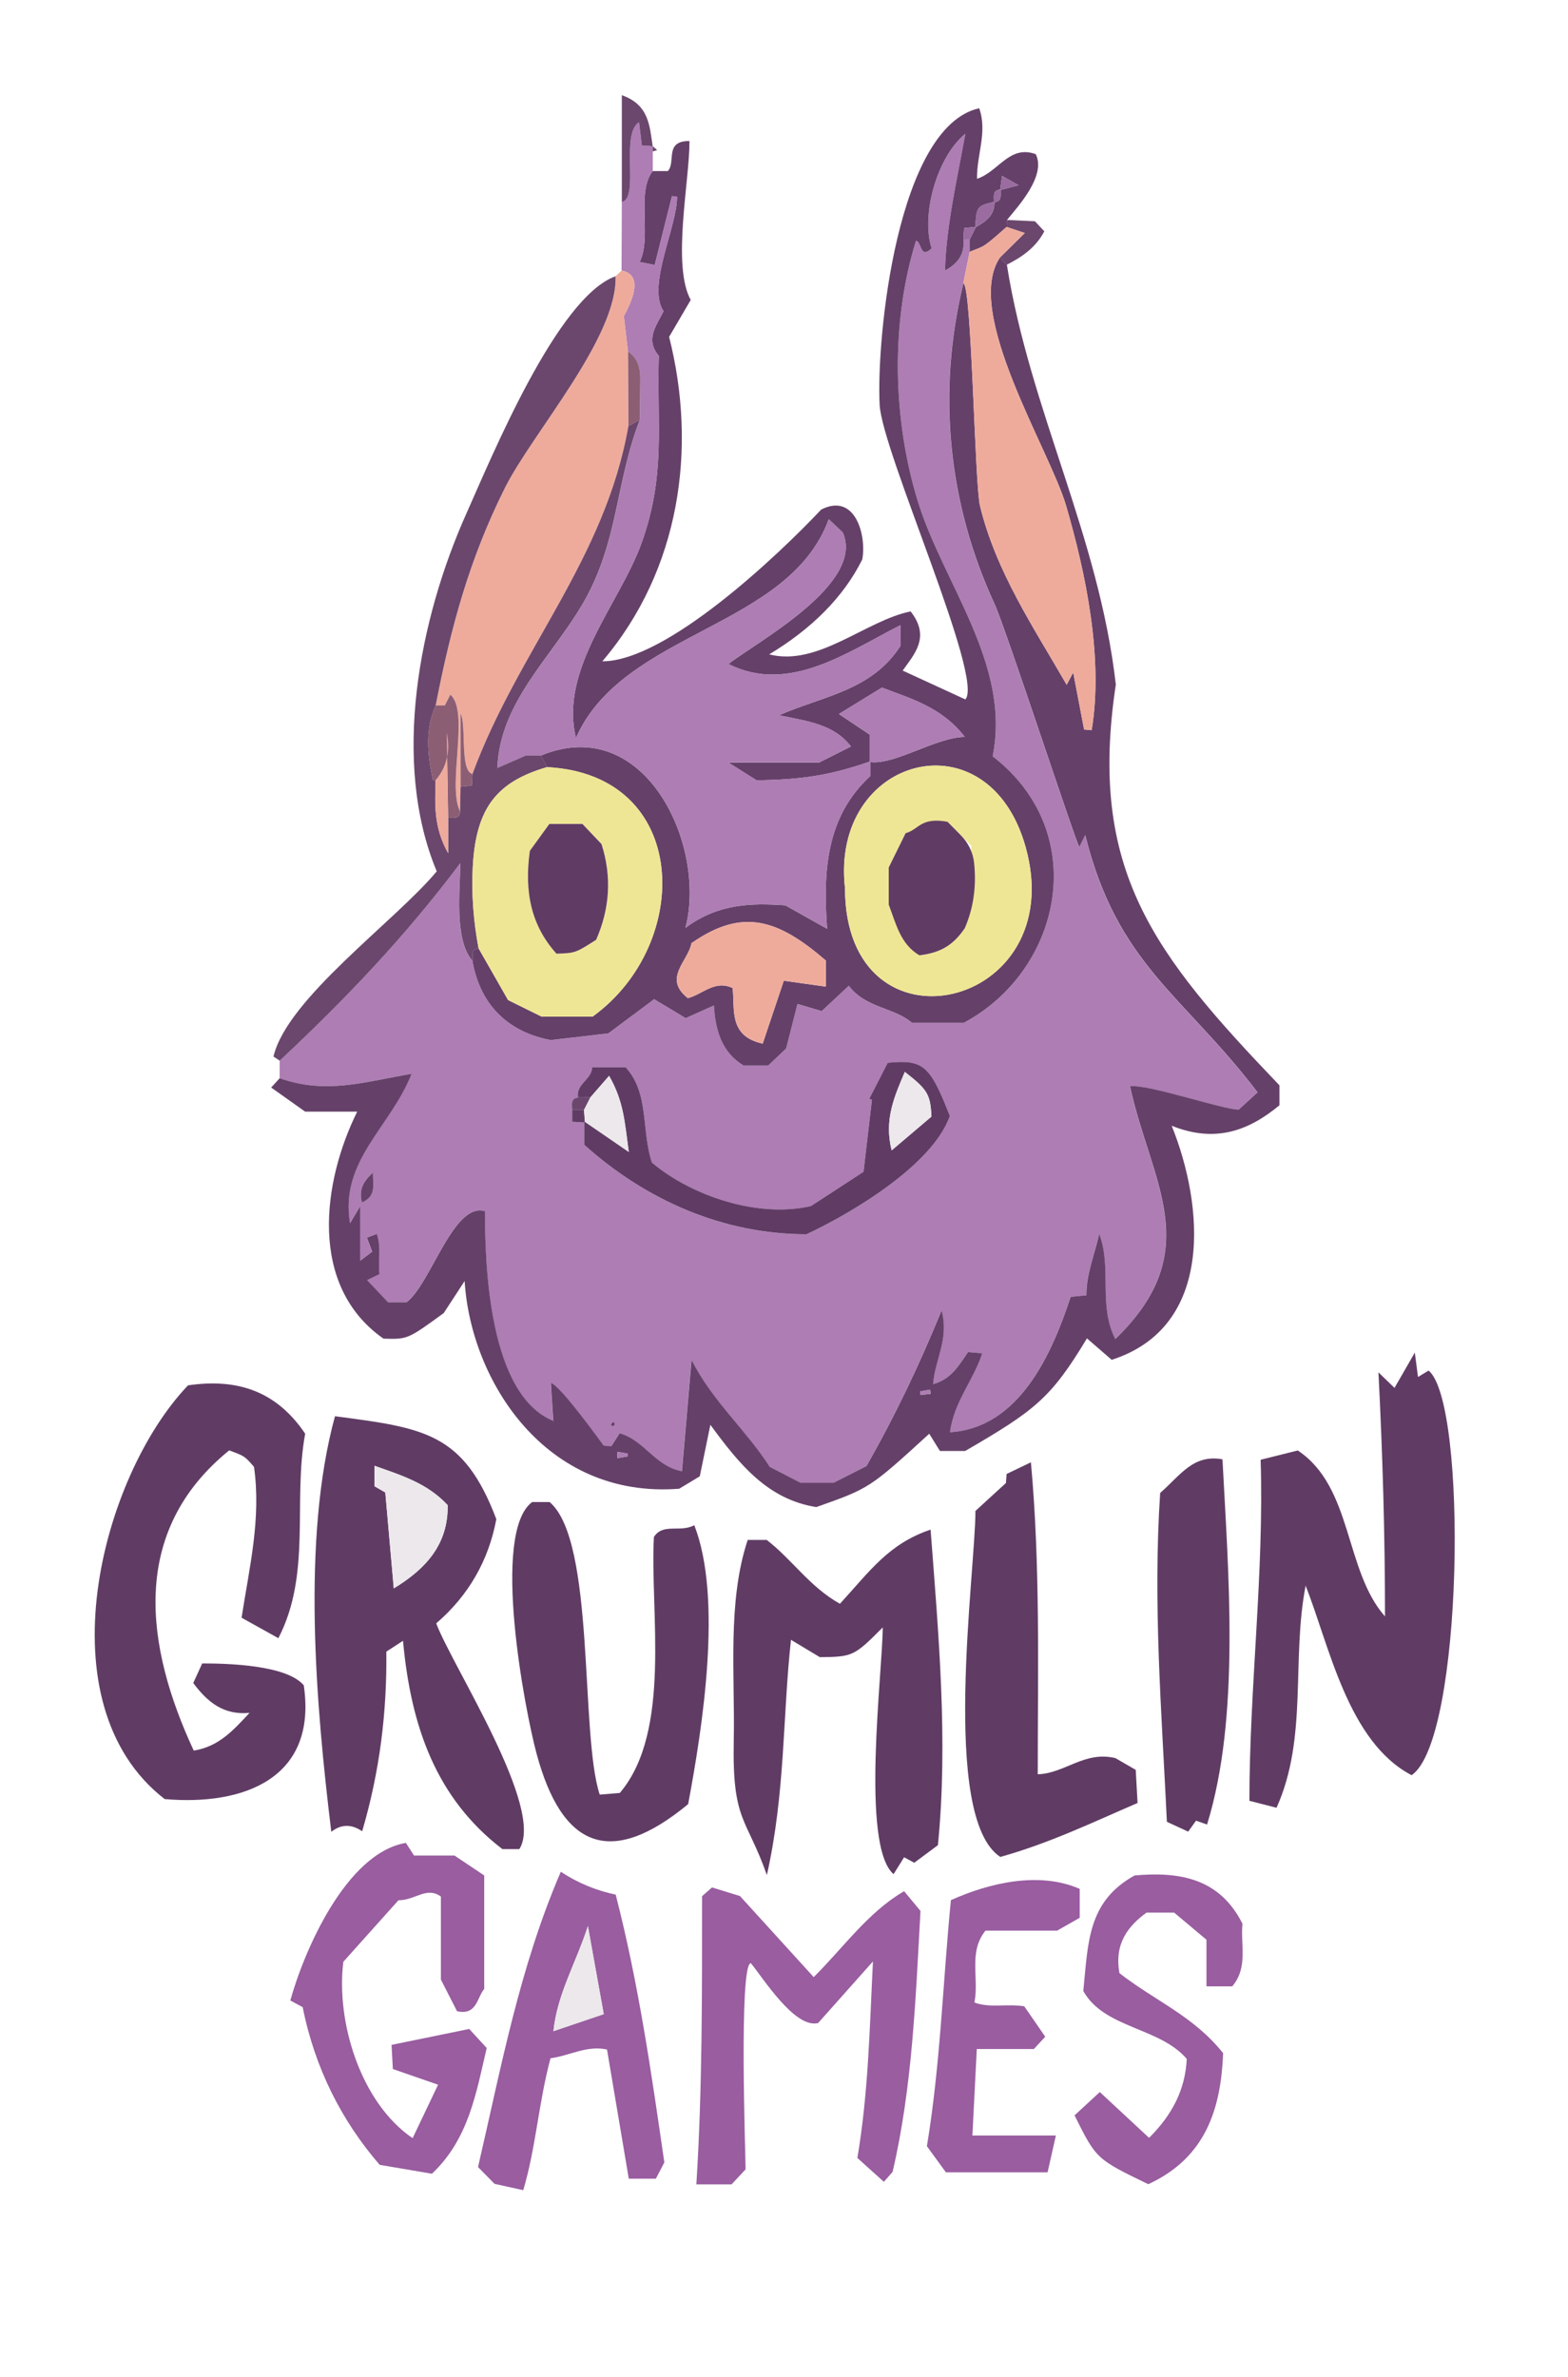 <svg version="1.1" id="Layer_1" xmlns="http://www.w3.org/2000/svg" x="0" y="0" viewBox="0 0 288.85 437.93" style="enable-background:new 0 0 288.85 437.93" xml:space="preserve"><style>.st0{fill:#ad7db3}.st1{fill:#654169}.st2{fill:#603c65}.st3{fill:#eeab9c}.st4{fill:#995da0}.st5{fill:#6b476d}.st6{fill:#9a6ca0}.st7{fill:#eee694}.st8{fill:#8c5e74}.st9{fill:#ece8eb}</style><path class="st0" d="M51.51 198.63c0-1.07.01-2.15.01-3.22 12.34-11.55 23.13-22.88 33.26-36.38 0 4.72-1.21 14.1 2.25 18 1.56 8.75 7.2 13.21 14.42 14.59 4.03-.47 6.97-.81 10.61-1.23 2.51-1.87 5.61-4.18 8.45-6.3 2.11 1.27 3.99 2.4 5.81 3.49 1.9-.85 3.48-1.56 5.19-2.33.27 4.71 1.53 8.68 5.44 11.05h4.58c1.35-1.28 2.59-2.46 3.29-3.13.81-3.2 1.44-5.66 2.09-8.21 1.65.49 3.04.9 4.46 1.32 1.71-1.6 3.32-3.11 5-4.67 3.1 4.15 8.4 3.98 11.62 6.82h9.58c18.02-9.66 23.54-34.98 5.29-49.09 3.44-16.9-9.07-31.74-13.77-46.94-4.64-15.01-5.06-32.9-.35-48.03 1.08.17.7 3.45 2.88 1.4-2-6.08.93-16.8 6.21-21.12-1.49 8.32-3.47 16.71-3.75 25.19 2.52-1.35 3.64-3.15 3.38-5.7.39 0 .77 0 1.16-.01 0 .76.01 1.52.01 2.28-.4 1.94-.79 3.87-1.19 5.81-4.87 20.11-2.84 40.49 5.78 59.13 1.98 4.29 15.13 44.44 15.58 44.67.32-.64.61-1.21 1.09-2.17 5.95 23.96 18.06 29.41 31.75 47.4-1.51 1.39-2.61 2.39-3.48 3.18-2.94 0-16.95-4.8-20.01-4.29 3.76 17.53 14.23 30.21-2.72 46.56-3.2-6.31-.57-13.07-2.97-19.39-.84 3.85-2.39 7.42-2.35 11.33-1.12.11-1.86.18-2.91.29-3.45 10.51-9.44 24.12-22.22 24.94.7-5.56 4.31-9.51 5.94-14.55-1.22-.1-1.95-.17-2.62-.22-1.68 2.41-3.08 4.99-6.43 5.9.33-4.52 3.01-8.28 1.56-13.57-4.1 10.04-8.48 19.25-13.84 28.67-2.55 1.29-4.35 2.2-6.04 3.06h-6.13c-2.01-1.04-3.81-1.97-5.65-2.92-4.35-6.81-10.65-12.18-14.4-19.72-.6 6.98-1.18 13.64-1.77 20.53-4.97-.94-6.87-5.69-11.48-7-.51.8-1.05 1.63-1.52 2.37-.84-.06-1.41-.09-1.41-.09-.15-.16-8-11.18-9.74-11.55.16 2.42.3 4.7.45 6.98l.01-.01c-11.91-4.82-12.6-28.68-12.6-38.61-5.8-1.77-9.99 13.46-14.45 16.77h-3.4c-1.3-1.38-2.54-2.7-3.85-4.08.95-.46 1.59-.77 2.27-1.1-.29-2.46.34-4.91-.49-7.41-.76.29-1.24.47-1.83.69.35.92.65 1.7.98 2.58-.57.43-1.12.84-2.23 1.68v-10.04c-.82 1.38-1.21 2.02-1.86 3.11-1.91-11.54 7.42-17.57 11.35-27.52-8.9 1.5-15.7 3.83-24.29.81zm53.89 5.85v2.17c.92.06 1.57.1 2.22.14v4.11c11.32 10.19 25.58 16.49 40.96 16.49 7.96-3.71 23.17-12.62 26.4-21.78-3.66-9.37-4.87-10.45-11.45-9.81-1.08 2.11-2.25 4.39-3.41 6.66.17.04.34.08.51.13-.5 4.25-.99 8.51-1.55 13.29-3.51 2.29-7.21 4.7-9.68 6.31-9.65 2.27-21.93-1.78-29.31-8.01-1.98-5.93-.46-12.82-4.84-17.55h-6.15c-.16 2.33-3.07 3.09-2.61 5.56-1.51.21-1.05 1.37-1.09 2.29zm-36.63 11.46c-1.64 1.45-2.78 3.09-2.09 5.56 2.89-1.18 1.87-3.61 2.06-5.6.33-.18.65-.37.08-.04.33-.56.14-.24-.05.08zm44.14 46.81c.46-.28.46-.55-.01-.82-.13.2-.27.4-.4.6.12.07.25.14.41.22z"/><path class="st1" d="M177.46 44.13c.26 2.56-.86 4.36-3.38 5.7.27-8.47 2.26-16.86 3.75-25.19-5.28 4.31-8.21 15.04-6.21 21.12-2.18 2.06-1.8-1.23-2.88-1.4-4.71 15.13-4.29 33.01.35 48.03 4.7 15.2 17.2 30.04 13.77 46.94 18.26 14.11 12.73 39.43-5.29 49.09h-9.58c-3.22-2.84-8.52-2.67-11.62-6.82-1.67 1.56-3.29 3.07-5 4.67-1.42-.42-2.81-.83-4.46-1.32-.65 2.54-1.27 5.01-2.09 8.21-.7.67-1.94 1.85-3.29 3.13h-4.58c-3.91-2.37-5.17-6.34-5.44-11.05-1.72.77-3.29 1.48-5.19 2.33-1.82-1.09-3.7-2.22-5.81-3.49-2.83 2.11-5.93 4.42-8.45 6.3-3.64.42-6.58.76-10.61 1.23-7.23-1.38-12.86-5.84-14.42-14.59.14-.89-.44-2.12 1.12-2.33 1.92 3.36 3.84 6.72 5.45 9.55 2.47 1.22 4.29 2.12 6.18 3.05h9.38c18.55-13.4 18.04-44.6-8.38-45.96-.38-.71-.77-1.43-1.15-2.14 19.25-7.99 30.62 16.67 26.64 31.74 6.02-4.48 12.13-4.59 18.4-4.15 2.39 1.34 4.84 2.72 7.69 4.32-.77-10.69-.16-20.66 7.94-28.12v-2.61c4.42.64 12.28-4.61 17.43-4.61-4.33-5.59-10.14-7.09-15.26-9.09-2.78 1.71-5.29 3.24-7.93 4.87 1.99 1.33 3.76 2.51 5.69 3.8v4.96c-7.63 2.66-12.78 3.31-20.83 3.47-1.35-.85-2.8-1.77-5.22-3.29h16.69c2.24-1.13 4.03-2.03 5.88-2.96-3.13-4.07-7.81-4.63-13.26-5.75 8.08-3.56 17.02-4.49 22.36-12.75v-3.83c-9.59 4.85-20.55 12.79-31.66 7.13 5.23-4.08 25.2-14.76 21.06-24.22-.72-.68-1.59-1.5-2.58-2.44-7.39 20.2-37.9 20.58-46.57 40.3-3.15-12.72 8.1-24.8 12.1-35.97 4.47-12.5 2.78-21.64 3.16-34.43-2.57-3.04-.44-5.55.87-8.23-3.11-4.65 2.49-15.47 2.49-21.08l-.93-.12c-1.05 4.19-2.1 8.39-3.18 12.69-.93-.19-1.78-.36-2.78-.56 2.3-4.59-.7-12.78 2.41-16.75h2.79c1.53-1.68-.7-5.57 3.98-5.53.04 7.27-3.28 22.91.23 29.28-1.09 1.87-2.31 3.95-3.98 6.8 5.2 20.53 2.03 42.93-12.3 59.77 11.81 0 32.45-19.6 40.32-27.96 6.33-3.21 8.38 4.89 7.56 9.2-3.5 7.03-9.43 12.84-17.14 17.48 8.96 2.31 17.78-6.24 26.05-7.91 3.75 4.77.59 7.95-1.46 10.9 3.81 1.75 7.63 3.51 11.54 5.31 3.53-3.84-15.36-45.63-15.79-54.29-.62-12.34 3.22-51.23 18.34-54.62 1.56 4.38-.46 8.51-.4 13 4-1.32 5.96-6.31 10.82-4.54 1.97 3.98-3.25 9.6-5.29 12.11-.02.43-.05.86-.07 1.29-1.28 1.1-2.51 2.28-3.88 3.26-.86.61-1.94.9-2.92 1.34 0-.76-.01-1.52-.01-2.28.37-.76.75-1.52 1.12-2.27 1.8-1.03 3.48-2.16 3.43-4.58 1.48-.2 1.09-1.35 1.15-2.28.75-.2 1.49-.39 3.29-.86-1.51-.86-2.09-1.19-3.02-1.72-.16 1.16-.26 1.83-.35 2.5-1.51.19-1.09 1.36-1.14 2.29-3.12.72-3.25.89-3.43 4.59-.64.07-1.28.15-2.08.24-.05.8-.1 1.45-.14 2.1zm-21.8 119.47c0 31.98 41.71 22.5 33.27-7.58-6.9-24.61-36-16.67-33.27 7.58zm-3.53 13.35c-8.73-7.52-15.27-9.83-24.75-3.19-.61 3.34-5.33 6.45-.66 10.13 2.86-.8 4.96-3.4 8.24-1.87.44 3.9-.8 8.86 5.54 10.24 1.43-4.26 2.74-8.16 3.89-11.59 2.89.41 5.19.73 7.74 1.09v-4.81z"/><path class="st1" d="M101.92 261.75c-.15-2.28-.3-4.56-.45-6.98 1.73.36 9.59 11.38 9.74 11.55 0 0 .57.04 1.41.09.47-.74 1.01-1.57 1.52-2.37 4.61 1.31 6.5 6.06 11.48 7 .59-6.89 1.17-13.54 1.77-20.53 3.76 7.55 10.06 12.91 14.4 19.72 1.84.95 3.64 1.88 5.65 2.92h6.13c1.69-.86 3.49-1.77 6.04-3.06 5.36-9.42 9.74-18.63 13.84-28.67 1.44 5.28-1.23 9.04-1.56 13.57 3.35-.91 4.75-3.49 6.43-5.9.67.06 1.4.12 2.62.22-1.63 5.04-5.24 8.99-5.94 14.55 12.78-.82 18.77-14.43 22.22-24.94 1.05-.1 1.78-.18 2.91-.29-.05-3.91 1.51-7.47 2.35-11.33 2.41 6.32-.23 13.08 2.97 19.39 16.95-16.36 6.48-29.03 2.72-46.56 3.06-.52 17.07 4.29 20.01 4.29.86-.79 1.96-1.8 3.48-3.18-13.69-17.99-25.79-23.45-31.75-47.4-.48.96-.76 1.53-1.09 2.17-.45-.24-13.6-40.38-15.58-44.67-8.62-18.65-10.65-39.02-5.78-59.13 1.55.14 2.08 36.92 3.08 41.01 2.95 12.12 9.81 22.26 15.96 32.94.16-.31.49-.94 1.2-2.28.75 3.92 1.38 7.22 2.01 10.51.37.03.73.07 1.39.13 2.18-13.15-1.03-28.76-4.72-41.39-3-10.26-18.93-35.48-12.21-45.64.44.43.87.85 1.31 1.28 4.22 26.73 16.94 49.83 20.07 77.34-5.17 34.23 6.99 49.64 30.14 73.83v3.68c-5.66 4.69-11.81 7-19.85 3.77 5.88 14.54 7.98 37.03-11.05 43.12-1.75-1.52-3.14-2.72-4.56-3.95-6.66 11.07-9.64 13.31-22.44 20.75h-4.64c-.65-1.06-1.31-2.12-1.97-3.18-10.99 10.04-10.99 10.04-20.81 13.51-8.94-1.42-14.14-7.83-19.51-15.16-.69 3.38-1.26 6.16-1.95 9.49-.97.58-2.39 1.44-3.79 2.29-24.69 1.93-38.41-19.98-39.53-38.26-1.41 2.17-2.43 3.74-3.85 5.9-6.65 4.84-6.65 4.84-11.1 4.71-13.91-9.73-11.22-28.94-4.84-41.82h-9.59c-2.01-1.43-3.96-2.81-6.26-4.44.69-.75 1.13-1.23 1.57-1.72 8.59 3.02 15.39.7 24.3-.81-3.93 9.95-13.26 15.98-11.35 27.52.66-1.1 1.04-1.73 1.86-3.11v10.04c1.12-.84 1.66-1.25 2.23-1.68-.33-.87-.63-1.65-.98-2.58.59-.22 1.07-.4 1.83-.69.84 2.5.21 4.95.49 7.41-.68.33-1.33.64-2.27 1.1 1.31 1.39 2.55 2.71 3.85 4.08h3.4c4.46-3.31 8.64-18.54 14.45-16.77 0 9.93.7 33.78 12.59 38.61.2.33.4.66.02.01.66.38.32.18-.02-.01zm11.79 5.72c.01.38.03.76.04 1.15.62-.11 1.23-.22 1.85-.32 0-.18-.01-.35-.01-.53-.62-.1-1.25-.2-1.88-.3zm55.78-11.14c.03.22.06.43.09.65.62-.07 1.25-.15 1.87-.22-.04-.25-.07-.51-.11-.76-.61.11-1.23.22-1.85.33z"/><path class="st0" d="M160.31 140.37v2.61c-8.09 7.46-8.7 17.43-7.94 28.12-2.84-1.6-5.3-2.98-7.69-4.32-6.27-.44-12.38-.33-18.4 4.15 3.98-15.07-7.4-39.73-26.64-31.74h-2.76c-2.37 1.03-3.8 1.66-5.24 2.29l-.01-.01c.47-12.06 9.89-20.31 15.64-30.07 6.69-11.37 6.09-22.38 10.61-34.04.02-2.47.03-4.94.06-7.41.03-2.07-.39-3.95-2.26-5.19-.23-1.96-.46-3.91-.76-6.52 2.74-5.01 2.6-7.81-.42-8.4.02-4.21.03-8.42.05-12.62 3.31-.74-.33-12.52 3.17-14.71.18 1.51.35 2.91.52 4.28.88.06 1.44.1 2 .14.07.33.07.66.01.99v3.58c-3.12 3.98-.12 12.16-2.41 16.75 1 .2 1.85.37 2.78.56 1.08-4.3 2.13-8.5 3.18-12.69l.93.12c0 5.61-5.6 16.44-2.49 21.08-1.31 2.68-3.44 5.19-.87 8.23-.38 12.79 1.31 21.93-3.16 34.43-4 11.17-15.25 23.25-12.1 35.97 8.67-19.72 39.18-20.1 46.57-40.3.99.93 1.86 1.76 2.58 2.44 4.14 9.46-15.83 20.15-21.06 24.22 11.11 5.66 22.07-2.28 31.66-7.13v3.83c-5.33 8.25-14.27 9.19-22.36 12.75 5.45 1.12 10.13 1.68 13.26 5.75-1.85.93-3.64 1.83-5.88 2.96h-16.69c2.42 1.52 3.87 2.44 5.22 3.29 8.04-.16 13.2-.82 20.83-3.47-.01 0 .07.08.07.08z"/><path class="st2" d="M235.16 333.03c-1.79-.46-3.33-.85-5-1.28 0-20.9 2.72-41.98 2.07-62.83 2.5-.62 4.93-1.23 6.84-1.71 10.15 6.74 8.58 22.09 16.07 30.57 0-14.99-.44-30-1.21-44.96 1.64 1.58 2.29 2.22 2.96 2.86 1.16-2.01 2.38-4.14 3.74-6.5.21 1.56.39 2.99.59 4.49.79-.48 1.4-.85 1.95-1.18 7.22 5.91 6.43 68.11-3.13 74.54-11.73-6.14-15.12-23.76-19.52-34.91-2.66 13.7.46 27.95-5.36 40.91zM34.64 255.21c9.21-1.33 16.31 1.11 21.58 8.91-2.3 12.42 1.21 25.81-4.94 37.67-2.32-1.29-4.41-2.46-6.78-3.77 1.45-9.31 3.64-18.33 2.29-27.79-1.73-2-1.74-1.99-4.57-3.04-18.45 14.98-15.45 36.11-6.53 55.31 4.61-.74 7.23-3.68 10.28-6.95-4.8.46-7.76-2-10.37-5.5.47-1.03 1-2.19 1.65-3.61 4.65 0 15.54.27 18.71 4.03 2.54 17.18-11.12 22.23-25.63 20.96-22.58-17.51-11.8-59.35 4.31-76.22zM74.24 302.27c-1.45.94-2.19 1.42-3.07 2 .12 11.12-1.19 21.99-4.45 33.09-1.98-1.35-3.88-1.32-5.69.1-2.83-23.2-5.51-53.96.68-76.56 16.47 2.17 23.69 3.03 29.72 18.96-1.4 7.55-5.07 14.04-11.07 19.2 2.99 7.96 20.1 34.12 15.31 41.59h-3.12c-12.2-9.35-16.86-22.58-18.31-38.38zm-1.7-9.65c5.93-3.61 10.04-8.12 9.93-15.33-3.8-4.11-8.62-5.52-13.48-7.26v3.77c.76.44 1.38.8 1.99 1.15.52 5.86 1.02 11.62 1.56 17.67zM162.61 299.81c-5.27 5.3-5.51 5.41-11.58 5.48-1.67-1.01-3.5-2.11-5.32-3.2-1.54 14.03-1.03 28.17-4.44 43.34-3.77-10.74-6.41-9.77-6.1-24.88.24-11.91-1.22-25.47 2.57-36.86h3.5c4.64 3.56 7.93 8.67 13.49 11.76 5.51-6.01 8.96-11.05 16.7-13.66 1.46 19.22 3.26 38.94 1.35 58.13-1.37 1.02-2.79 2.07-4.36 3.24-.57-.31-1.22-.66-1.87-1.01-.6.97-1.25 2.01-1.94 3.11-6.14-5.26-2-37.43-2-45.45z"/><path class="st3" d="M114.5 49.84c3.02.59 3.16 3.39.42 8.4.3 2.6.53 4.56.76 6.52.03 4.58.05 9.16.08 13.74-4.31 24.63-20.31 41.26-28.72 64.09-2.38-.49-1.08-9.15-2.2-11.12v13.47l-.09 4.5c-2.4-4.76 1.8-18.44-1.78-21.47-.34.66-.66 1.3-1.01 1.98h-1.7c2.8-14.33 6.18-26.87 12.71-39.99 5.09-10.21 20.8-27.74 20.42-39.07.36-.35.74-.7 1.11-1.05z"/><path class="st2" d="M98.03 276.71h3.22c8.48 7.2 5.56 42.82 9.23 53.9 1.28-.11 2.55-.21 3.7-.31 9.64-11.34 5.52-33.55 6.28-47.15 1.67-2.63 4.8-.76 7.44-2.17 5.25 13.47 1.53 37.18-1.13 51.38-14.37 11.87-23.25 8.02-27.92-9.28-2.12-7.83-8.46-40.69-.82-46.37z"/><path class="st4" d="M129.33 349.32c.66-.58 1.23-1.08 1.83-1.61 1.41.44 2.8.86 5.15 1.58 4.03 4.43 8.7 9.56 13.59 14.94 5.43-5.39 10.02-11.98 16.65-15.83.96 1.16 1.92 2.31 3.02 3.64-.9 16.04-1.47 32.34-5.14 48.07-.3.34-.79.9-1.61 1.83-1.69-1.52-3.19-2.87-4.88-4.4 2.03-11.93 2.26-23.99 2.87-36.2-3.43 3.85-6.86 7.7-10.1 11.35-4.31 1.09-10.22-8.42-12.4-11.04-2.23.26-.96 35.71-.96 37.99-.78.83-1.68 1.8-2.58 2.77h-6.49c1.11-17.65 1.05-35.33 1.05-53.09zM73.4 350.07c-3.48 3.89-7.01 7.82-10.15 11.33-1.38 11.01 3.15 25.95 12.76 32.5 1.64-3.45 3.16-6.65 4.69-9.85-3.11-1.08-5.67-1.97-8.33-2.89-.1-1.75-.17-3.02-.24-4.45 4.8-.98 9.45-1.93 14.31-2.93.97 1.05 1.87 2.03 3.22 3.51-1.92 8.13-3.26 16.71-10.09 23.16-3.06-.52-5.96-1.02-9.63-1.64-6.97-8.06-11.94-17.79-14.18-29.05-.49-.26-1.11-.6-2.28-1.22 2.49-9.02 10.25-27.15 21.29-29.04.48.75.95 1.47 1.5 2.33h7.45c1.78 1.19 3.62 2.42 5.48 3.67v20.91c-1.33 1.53-1.33 4.94-5.01 4.1-.88-1.73-1.81-3.54-2.97-5.83v-15.3c-2.67-1.91-4.72.71-7.82.69z"/><path class="st2" d="M184.27 342.09c-11.08-7.27-4.58-52.57-4.58-63.74 1.76-1.61 3.64-3.33 5.62-5.15.03-.36.07-.93.12-1.66 1.23-.59 2.53-1.21 4.48-2.15 1.75 19.11 1.26 38.28 1.26 57.47 4.96-.13 8.62-4.37 14.32-2.97.69.4 2.13 1.23 3.73 2.16.11 1.9.21 3.77.34 6.1-8.19 3.53-16.3 7.44-25.29 9.94z"/><path class="st5" d="M87.04 142.58c8.41-22.82 24.41-39.46 28.72-64.09.7-.38 1.41-.76 2.11-1.15-4.53 11.66-3.92 22.67-10.61 34.04-5.74 9.76-15.17 18.02-15.64 30.07-.33.2-.65.39.04-.02-.42.69-.22.36-.02.04 1.44-.63 2.88-1.26 5.24-2.29h2.76c.38.71.77 1.43 1.15 2.14-9.29 2.7-13.11 7.53-13.69 18.33-.27 5.06.13 10.07 1.06 15.04-1.55.21-.98 1.44-1.12 2.33-3.45-3.91-2.25-13.28-2.25-18-10.13 13.49-20.92 24.83-33.26 36.38-.3-.2-.6-.4-1.15-.76 2.47-10.68 22.51-25 30.07-34.12-8.42-20.21-3.19-46.55 5.44-65.86 4.77-10.67 16.77-39.92 27.5-43.77.38 11.33-15.33 28.86-20.42 39.07-6.54 13.12-9.92 25.66-12.71 39.99-2.02 4.49-1.49 9.09-.53 13.7.02.07.34.08.52.12-.09 4.24-.45 8.51 2.31 13.41v-6.52c.89-.13 2.14.4 2.19-1.23l.09-4.5c.64-.07 1.29-.14 2.07-.23.05-.81.09-1.47.13-2.12z"/><path class="st4" d="M103.31 344.82c3.11 2.05 6.48 3.45 10.11 4.21 4.22 16.42 6.54 32.61 8.96 49.34-.29.55-.87 1.67-1.56 2.99h-4.99c-1.31-7.76-2.65-15.71-4.01-23.79-3.73-.82-6.86 1.14-10.41 1.61-2.19 8.16-2.69 16.48-5.02 24.3-1.98-.44-3.52-.78-5.29-1.17-.75-.76-1.72-1.75-3.04-3.09 4.32-18.65 7.65-36.75 15.25-54.4zm4.99 10.01c-2.26 6.97-5.63 12.44-6.35 19.36 3.42-1.16 6.28-2.13 9.27-3.14-.91-5.11-1.79-9.98-2.92-16.22zM202.6 385.4c3.13 2.91 5.96 5.54 9.08 8.44 4.19-4.17 6.67-8.82 6.94-14.55-5.09-5.89-15.16-5.57-19.06-12.5.9-8.87.75-16.48 9.46-21.29 8.27-.74 15.65.51 19.86 8.89-.39 3.88 1.09 8.01-1.88 11.54h-4.75v-8.59c-1.88-1.57-3.63-3.04-5.96-5h-5.08c-3.38 2.48-5.98 5.7-4.99 11.16 6.67 5.19 13.59 7.85 19.1 14.74-.4 9.97-3.03 19.19-13.79 24.14-9.58-4.64-9.58-4.64-13.58-12.68 1.44-1.33 2.94-2.73 4.65-4.3z"/><path class="st2" d="M213.72 275.04c3.74-3.28 6.1-7.19 11.48-6.2 1.06 20.65 3.34 47.31-2.84 67.28-.95-.33-1.37-.48-2.03-.71-.38.53-.84 1.17-1.45 2.02-1.1-.51-2.24-1.04-3.92-1.81-.97-20.37-2.59-40.18-1.24-60.58z"/><path class="st4" d="M198.9 353.3c-1.48.84-2.76 1.57-4.17 2.37h-13.19c-3.21 3.97-1.13 8.71-2.04 13.24 2.92 1.06 5.78.19 9.18.69 1.07 1.55 2.41 3.5 3.87 5.61-.8.86-1.42 1.53-2.1 2.27h-10.51c-.27 5.28-.53 10.42-.81 15.93h15.38c-.56 2.48-1.02 4.53-1.53 6.78h-18.73c-1.09-1.5-2.4-3.29-3.5-4.81 2.49-15.05 2.92-29.99 4.42-45.33 6.98-3.15 16.25-5.37 23.73-2.07v5.32z"/><path class="st5" d="M120.24 26.93c-.56-.04-1.12-.08-2-.14-.17-1.36-.34-2.77-.52-4.28-3.5 2.19.14 13.97-3.17 14.71V17.54c5.07 1.77 5.11 5.74 5.69 9.39zM185.46 48.77c-.44-.43-.87-.85-1.31-1.28 1.43-1.41 2.87-2.82 4.63-4.56-1.15-.38-2.25-.75-3.36-1.12.02-.43.05-.86.07-1.29 1.7.08 3.39.16 5.16.24.52.55 1.03 1.1 1.73 1.85-1.53 2.94-4.06 4.72-6.92 6.16z"/><path class="st5" d="M120.24 27.91c.06-.33.06-.66-.01-.99.28.24.55.49.83.73-.27.09-.54.17-.82.26z"/><path class="st3" d="M185.43 41.8c1.1.37 2.21.74 3.36 1.12-1.76 1.74-3.2 3.15-4.63 4.56-6.72 10.16 9.21 35.37 12.21 45.64 3.69 12.63 6.9 28.24 4.72 41.39-.66-.06-1.02-.1-1.39-.13-.63-3.29-1.26-6.6-2.01-10.51-.71 1.35-1.04 1.97-1.2 2.28-6.15-10.68-13-20.82-15.96-32.94-1-4.09-1.53-40.87-3.08-41.01.4-1.94.79-3.87 1.19-5.81.98-.44 2.06-.73 2.92-1.34 1.36-.96 2.58-2.15 3.87-3.25z"/><path class="st2" d="M106.49 202.18c-.46-2.46 2.46-3.23 2.61-5.56h6.15c4.38 4.73 2.87 11.62 4.84 17.55 7.38 6.23 19.66 10.27 29.31 8.01 2.46-1.61 6.17-4.02 9.68-6.31.56-4.79 1.05-9.04 1.55-13.29-.17-.04-.34-.08-.51-.13 1.17-2.28 2.33-4.55 3.41-6.66 6.58-.64 7.79.44 11.45 9.81-3.23 9.16-18.44 18.07-26.4 21.78-15.38 0-29.64-6.3-40.96-16.49v-4.11l.13-.12c2.4 1.65 4.8 3.3 8.08 5.55-.76-5.43-.9-9.27-3.63-14.02-1.34 1.55-2.4 2.77-3.46 3.98-.75.01-1.5.01-2.25.01zm65.1 3.52c-.21-4.09-.7-4.96-4.91-8.23-1.93 4.53-3.85 8.84-2.42 14.45 2.75-2.33 5-4.23 7.33-6.22z"/><path class="st1" d="M68.74 215.91c-.19 1.99.83 4.41-2.06 5.6-.69-2.48.46-4.11 2.09-5.56l-.03-.04z"/><path class="st5" d="M106.49 202.18h2.26c-.39.77-.78 1.53-1.17 2.3h-2.18c.04-.92-.42-2.08 1.09-2.3z"/><path class="st2" d="M105.4 204.48h2.18c.06.73.11 1.46.17 2.19l-.13.12c-.65-.04-1.3-.08-2.22-.14v-2.17z"/><path class="st6" d="M177.46 44.13c.04-.65.08-1.29.14-2.1.79-.09 1.43-.17 2.08-.24l.07.06c-.37.76-.75 1.52-1.12 2.27-.4 0-.78 0-1.17.01z"/><path class="st1" d="M112.91 262.75c-.16-.08-.29-.15-.41-.22.13-.2.27-.4.4-.6.46.27.47.55.01.82zM68.77 215.94c.19-.32.37-.65.04-.07.58-.33.25-.14-.08.04.01 0 .04.03.04.03z"/><path class="st7" d="M88.15 174.69c-.93-4.97-1.33-9.98-1.06-15.04.58-10.79 4.41-15.63 13.69-18.33 26.42 1.36 26.93 32.56 8.38 45.96h-9.38c-1.89-.93-3.7-1.83-6.18-3.05-1.61-2.82-3.53-6.18-5.45-9.54zm9.46-17.95c-1.07 7.61.27 13.79 4.91 18.95 3.48-.12 3.48-.12 7.31-2.56 2.55-5.82 2.88-11.7.99-17.63-1.13-1.2-2.43-2.57-3.52-3.71h-6.09c-1.27 1.74-2.67 3.66-3.6 4.95zM155.66 163.6c-2.73-24.25 26.37-32.19 33.27-7.58 8.44 30.08-33.27 39.56-33.27 7.58zm23.31-7.74c-1.66-1.68-2.99-3.02-4.42-4.47-2.78.76-5.24 1.43-7.72 2.1-1.14 2.32-2.2 4.47-3.11 6.32v6.85c1.33 3.45 3.21 6.56 5.65 9.33 4.14-.49 6.34-2.07 8.35-4.98.38-4.55.79-9.59 1.25-15.15z"/><path class="st3" d="M152.13 176.95v4.8c-2.55-.36-4.85-.68-7.74-1.09-1.15 3.43-2.46 7.33-3.89 11.59-6.34-1.38-5.1-6.33-5.54-10.24-3.28-1.53-5.38 1.07-8.24 1.87-4.67-3.68.05-6.79.66-10.13 9.48-6.62 16.02-4.32 24.75 3.2z"/><path class="st0" d="M160.23 140.29v-4.96c-1.93-1.29-3.69-2.47-5.69-3.8 2.65-1.62 5.15-3.16 7.93-4.87 5.12 2 10.93 3.5 15.26 9.09-5.15 0-13 5.26-17.43 4.61l-.07-.07z"/><path class="st6" d="M183.17 37.27c.05 2.42-1.63 3.55-3.43 4.58l-.07-.06c.18-3.69.3-3.86 3.43-4.59l.07.07zM184.25 34.91c.09-.67.19-1.34.35-2.5.93.53 1.51.86 3.02 1.72-1.8.47-2.54.67-3.29.86l-.08-.08zM184.33 34.99c-.06.92.33 2.08-1.15 2.28l-.07-.07c.05-.93-.37-2.09 1.14-2.29l.08.08z"/><path class="st0" d="M113.71 267.47c.63.1 1.26.19 1.88.29 0 .18.01.35.01.53-.62.11-1.23.22-1.85.32-.01-.37-.02-.75-.04-1.14zM169.49 256.33c.62-.11 1.24-.22 1.85-.34.04.25.07.51.11.76-.62.07-1.25.15-1.87.22-.03-.21-.06-.42-.09-.64zM101.92 261.75c.34.19.67.39.02.01.38.65.19.31-.02-.01z"/><path class="st8" d="M117.88 77.35c-.7.38-1.41.76-2.11 1.15-.03-4.58-.05-9.16-.08-13.74 1.87 1.24 2.28 3.12 2.26 5.19-.04 2.46-.05 4.93-.07 7.4z"/><path class="st9" d="M72.54 292.62c-.53-6.05-1.04-11.81-1.56-17.67-.61-.35-1.23-.71-1.99-1.15v-3.77c4.86 1.74 9.68 3.16 13.48 7.26.1 7.21-4 11.72-9.93 15.33z"/><path class="st8" d="M80.24 143.77c-.18-.04-.51-.05-.52-.12-.96-4.61-1.5-9.2.53-13.7h1.7c.35-.68.68-1.32 1.01-1.98 3.59 3.03-.62 16.71 1.78 21.47-.05 1.63-1.3 1.1-2.19 1.23-.08-5.23-.17-10.46-.25-15.69.7 3.47.01 6.41-2.06 8.79zM87.04 142.58c-.04.65-.08 1.3-.13 2.12-.78.09-1.43.16-2.07.23v-13.47c1.12 1.97-.18 10.64 2.2 11.12z"/><path class="st3" d="M80.24 143.77c2.07-2.38 2.76-5.32 2.06-8.8.08 5.23.17 10.46.25 15.69v6.52c-2.76-4.9-2.41-9.17-2.31-13.41z"/><path class="st0" d="M91.64 141.48c-.2.33-.4.65.02-.04-.69.41-.36.22-.04.02l.02.02z"/><path class="st9" d="M108.3 354.83c1.12 6.24 2 11.12 2.92 16.22-2.99 1.01-5.85 1.98-9.27 3.14.73-6.92 4.1-12.4 6.35-19.36zM171.59 205.7c-2.34 1.98-4.58 3.89-7.33 6.22-1.43-5.61.49-9.92 2.42-14.45 4.22 3.28 4.71 4.15 4.91 8.23zM107.75 206.67c-.06-.73-.11-1.46-.17-2.19.39-.77.78-1.53 1.17-2.3 1.06-1.22 2.11-2.44 3.46-3.98 2.73 4.75 2.87 8.59 3.63 14.02-3.28-2.26-5.69-3.9-8.09-5.55z"/><path class="st2" d="M97.61 156.74c.93-1.28 2.33-3.21 3.59-4.95h6.09c1.09 1.14 2.39 2.52 3.52 3.71 1.89 5.93 1.56 11.81-.99 17.63-3.83 2.44-3.83 2.44-7.31 2.56-4.64-5.16-5.97-11.34-4.9-18.95zM179.45 159.01c.5 4.9-.35 8.8-1.73 12-2.01 2.92-4.2 4.49-8.35 4.98-3.52-2.06-4.32-5.87-5.65-9.33v-6.85c.91-1.85 1.97-4 3.11-6.32 2.48-.67 2.72-3 7.72-2.1.82.83 1.61 1.63 2.44 2.47 1.38 1.39 2.27 3.21 2.46 5.15z"/></svg>